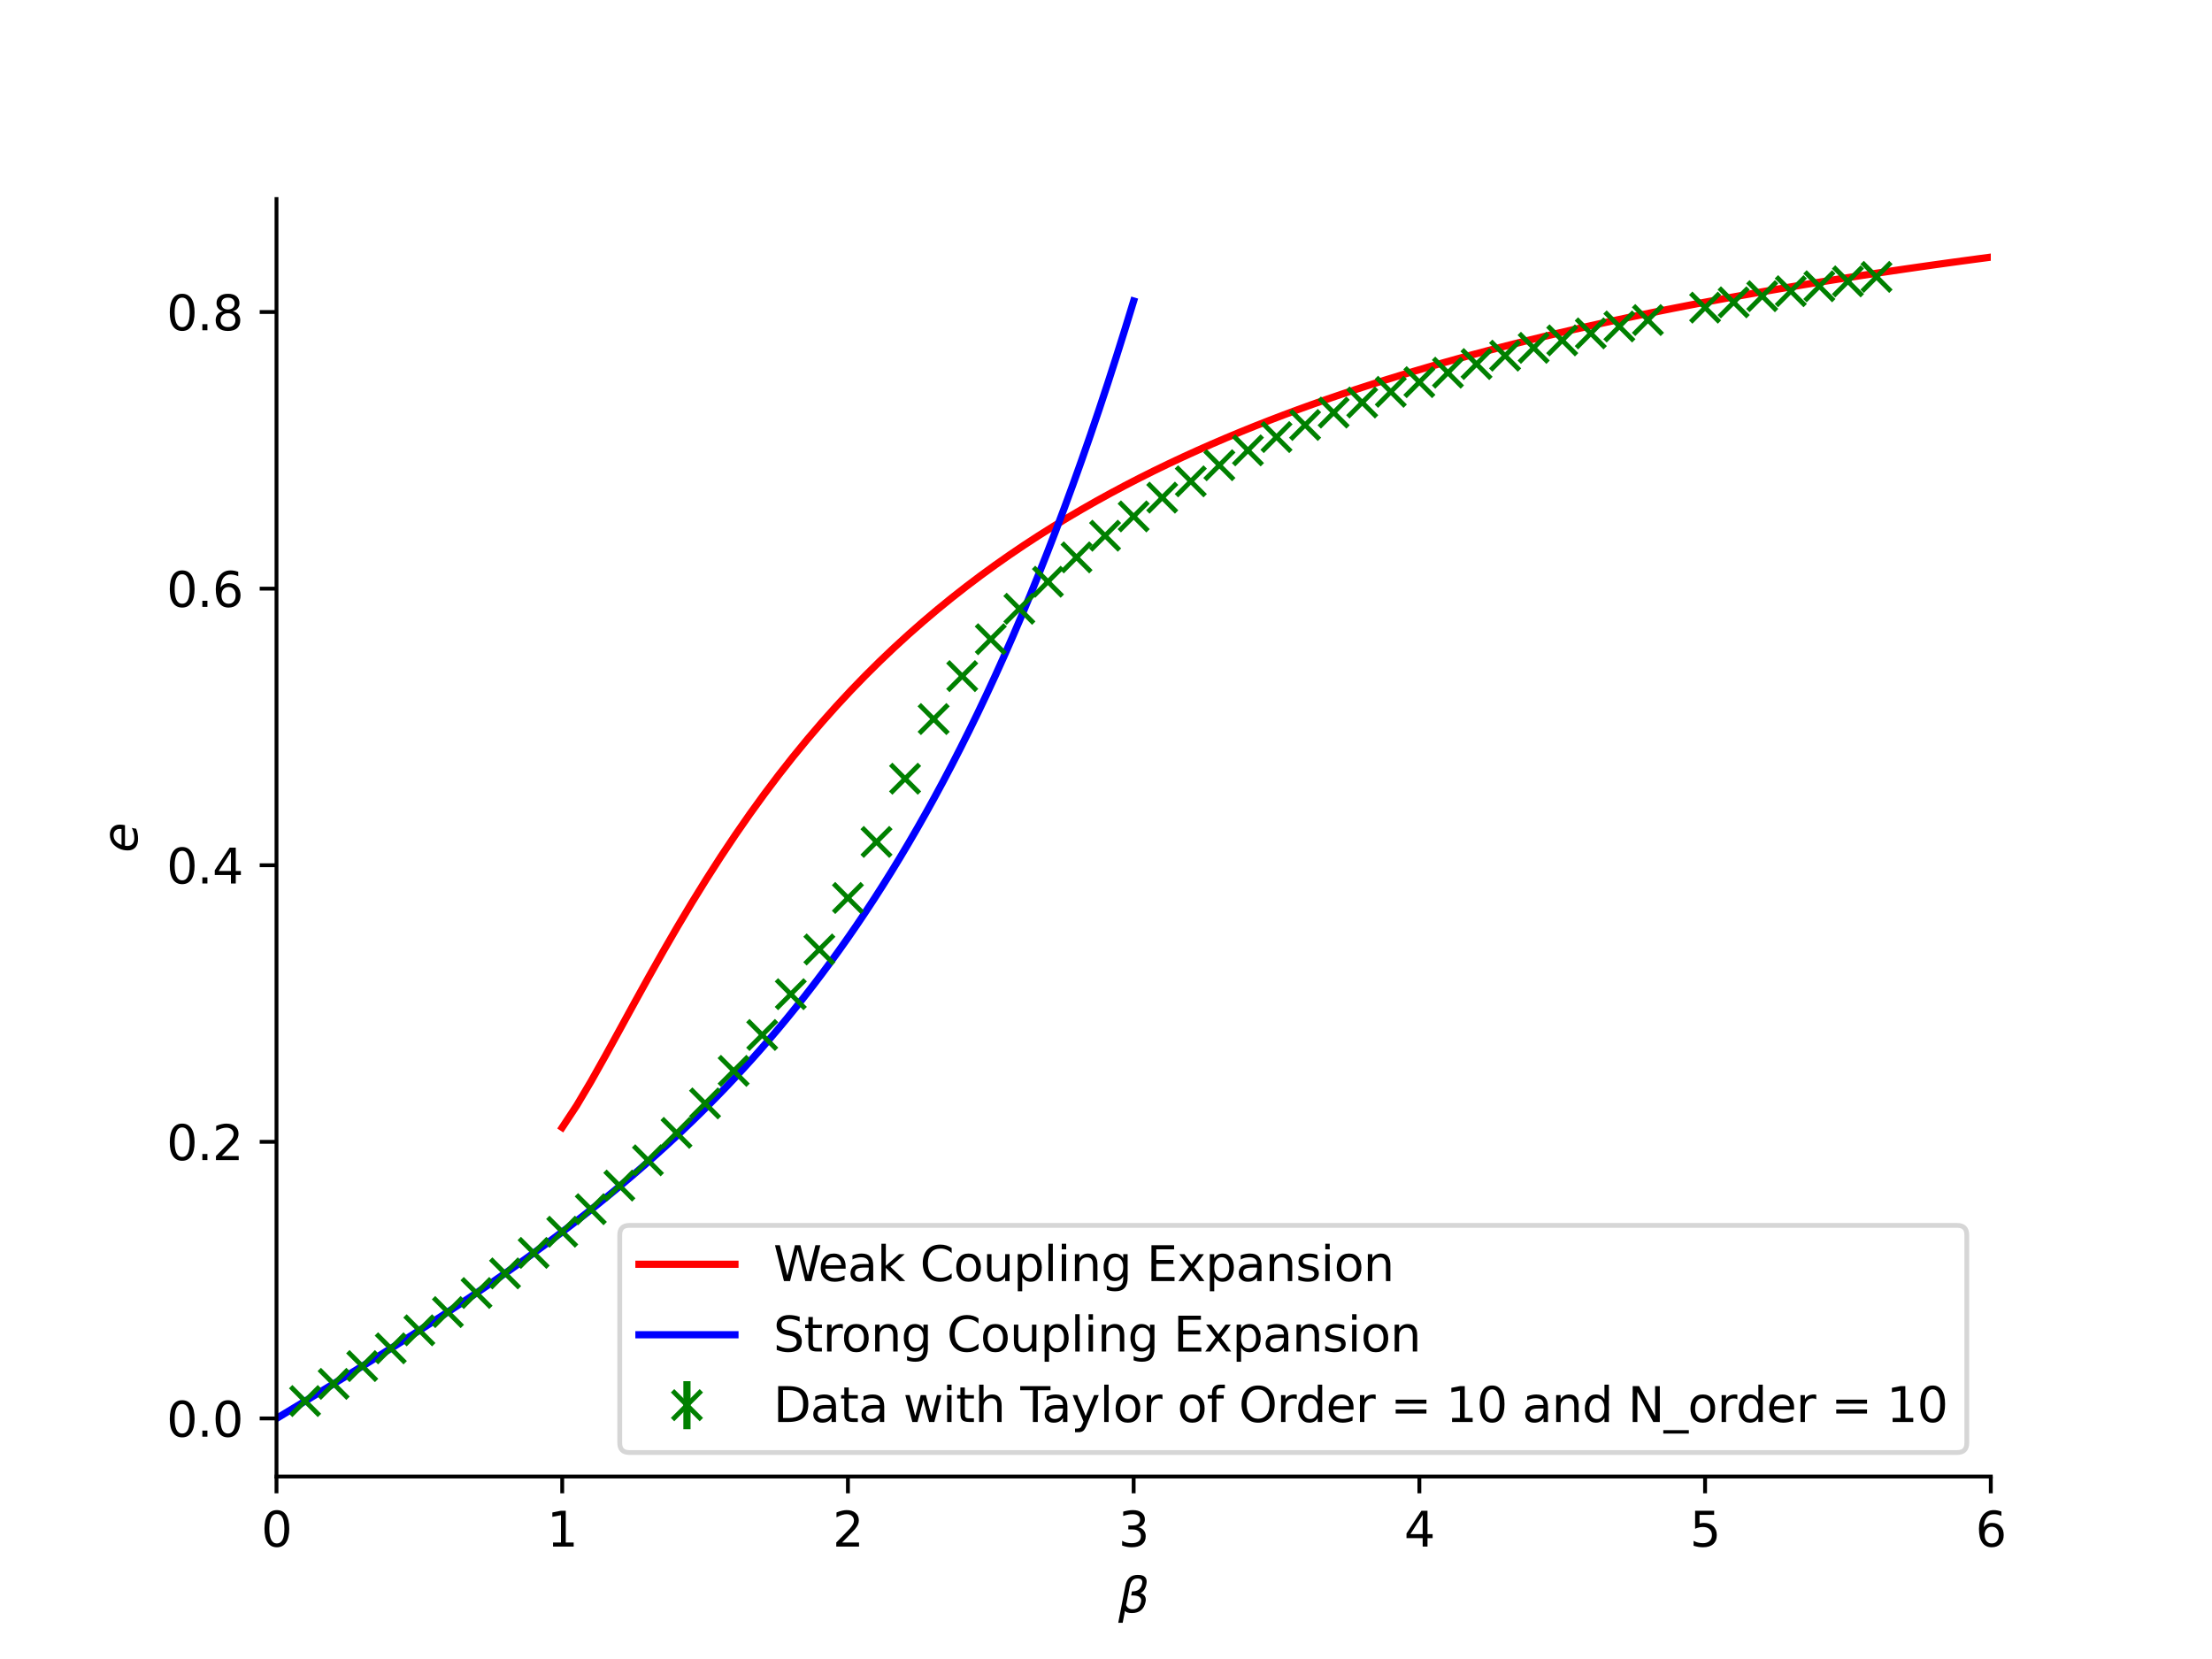 <?xml version="1.0" encoding="utf-8" standalone="no"?>
<!DOCTYPE svg PUBLIC "-//W3C//DTD SVG 1.1//EN"
  "http://www.w3.org/Graphics/SVG/1.1/DTD/svg11.dtd">
<svg xmlns:xlink="http://www.w3.org/1999/xlink" width="460.8pt" height="345.6pt" viewBox="0 0 460.8 345.6" xmlns="http://www.w3.org/2000/svg" version="1.1">
 <defs>
  <style type="text/css">*{stroke-linejoin: round; stroke-linecap: butt}</style>
 </defs>
 <g id="figure_1">
  <g id="patch_1">
   <path d="M 0 345.6 
L 460.8 345.6 
L 460.8 0 
L 0 0 
z
" style="fill: #ffffff"/>
  </g>
  <g id="axes_1">
   <g id="patch_2">
    <path d="M 57.6 307.584 
L 414.72 307.584 
L 414.72 41.472 
L 57.6 41.472 
z
" style="fill: #ffffff"/>
   </g>
   <g id="matplotlib.axis_1">
    <g id="xtick_1">
     <g id="line2d_1">
      <defs>
       <path id="me3f17ec1ad" d="M 0 0 
L 0 3.5 
" style="stroke: #000000; stroke-width: 0.8"/>
      </defs>
      <g>
       <use xlink:href="#me3f17ec1ad" x="57.6" y="307.584" style="stroke: #000000; stroke-width: 0.8"/>
      </g>
     </g>
     <g id="text_1">
      <!-- 0 -->
      <g transform="translate(54.419 322.182) scale(0.1 -0.1)">
       <defs>
        <path id="DejaVuSans-30" d="M 2034 4250 
Q 1547 4250 1301 3770 
Q 1056 3291 1056 2328 
Q 1056 1369 1301 889 
Q 1547 409 2034 409 
Q 2525 409 2770 889 
Q 3016 1369 3016 2328 
Q 3016 3291 2770 3770 
Q 2525 4250 2034 4250 
z
M 2034 4750 
Q 2819 4750 3233 4129 
Q 3647 3509 3647 2328 
Q 3647 1150 3233 529 
Q 2819 -91 2034 -91 
Q 1250 -91 836 529 
Q 422 1150 422 2328 
Q 422 3509 836 4129 
Q 1250 4750 2034 4750 
z
" transform="scale(0.016)"/>
       </defs>
       <use xlink:href="#DejaVuSans-30"/>
      </g>
     </g>
    </g>
    <g id="xtick_2">
     <g id="line2d_2">
      <g>
       <use xlink:href="#me3f17ec1ad" x="117.12" y="307.584" style="stroke: #000000; stroke-width: 0.8"/>
      </g>
     </g>
     <g id="text_2">
      <!-- 1 -->
      <g transform="translate(113.939 322.182) scale(0.1 -0.1)">
       <defs>
        <path id="DejaVuSans-31" d="M 794 531 
L 1825 531 
L 1825 4091 
L 703 3866 
L 703 4441 
L 1819 4666 
L 2450 4666 
L 2450 531 
L 3481 531 
L 3481 0 
L 794 0 
L 794 531 
z
" transform="scale(0.016)"/>
       </defs>
       <use xlink:href="#DejaVuSans-31"/>
      </g>
     </g>
    </g>
    <g id="xtick_3">
     <g id="line2d_3">
      <g>
       <use xlink:href="#me3f17ec1ad" x="176.64" y="307.584" style="stroke: #000000; stroke-width: 0.8"/>
      </g>
     </g>
     <g id="text_3">
      <!-- 2 -->
      <g transform="translate(173.459 322.182) scale(0.1 -0.1)">
       <defs>
        <path id="DejaVuSans-32" d="M 1228 531 
L 3431 531 
L 3431 0 
L 469 0 
L 469 531 
Q 828 903 1448 1529 
Q 2069 2156 2228 2338 
Q 2531 2678 2651 2914 
Q 2772 3150 2772 3378 
Q 2772 3750 2511 3984 
Q 2250 4219 1831 4219 
Q 1534 4219 1204 4116 
Q 875 4013 500 3803 
L 500 4441 
Q 881 4594 1212 4672 
Q 1544 4750 1819 4750 
Q 2544 4750 2975 4387 
Q 3406 4025 3406 3419 
Q 3406 3131 3298 2873 
Q 3191 2616 2906 2266 
Q 2828 2175 2409 1742 
Q 1991 1309 1228 531 
z
" transform="scale(0.016)"/>
       </defs>
       <use xlink:href="#DejaVuSans-32"/>
      </g>
     </g>
    </g>
    <g id="xtick_4">
     <g id="line2d_4">
      <g>
       <use xlink:href="#me3f17ec1ad" x="236.16" y="307.584" style="stroke: #000000; stroke-width: 0.8"/>
      </g>
     </g>
     <g id="text_4">
      <!-- 3 -->
      <g transform="translate(232.979 322.182) scale(0.1 -0.1)">
       <defs>
        <path id="DejaVuSans-33" d="M 2597 2516 
Q 3050 2419 3304 2112 
Q 3559 1806 3559 1356 
Q 3559 666 3084 287 
Q 2609 -91 1734 -91 
Q 1441 -91 1130 -33 
Q 819 25 488 141 
L 488 750 
Q 750 597 1062 519 
Q 1375 441 1716 441 
Q 2309 441 2620 675 
Q 2931 909 2931 1356 
Q 2931 1769 2642 2001 
Q 2353 2234 1838 2234 
L 1294 2234 
L 1294 2753 
L 1863 2753 
Q 2328 2753 2575 2939 
Q 2822 3125 2822 3475 
Q 2822 3834 2567 4026 
Q 2313 4219 1838 4219 
Q 1578 4219 1281 4162 
Q 984 4106 628 3988 
L 628 4550 
Q 988 4650 1302 4700 
Q 1616 4750 1894 4750 
Q 2613 4750 3031 4423 
Q 3450 4097 3450 3541 
Q 3450 3153 3228 2886 
Q 3006 2619 2597 2516 
z
" transform="scale(0.016)"/>
       </defs>
       <use xlink:href="#DejaVuSans-33"/>
      </g>
     </g>
    </g>
    <g id="xtick_5">
     <g id="line2d_5">
      <g>
       <use xlink:href="#me3f17ec1ad" x="295.68" y="307.584" style="stroke: #000000; stroke-width: 0.8"/>
      </g>
     </g>
     <g id="text_5">
      <!-- 4 -->
      <g transform="translate(292.499 322.182) scale(0.1 -0.1)">
       <defs>
        <path id="DejaVuSans-34" d="M 2419 4116 
L 825 1625 
L 2419 1625 
L 2419 4116 
z
M 2253 4666 
L 3047 4666 
L 3047 1625 
L 3713 1625 
L 3713 1100 
L 3047 1100 
L 3047 0 
L 2419 0 
L 2419 1100 
L 313 1100 
L 313 1709 
L 2253 4666 
z
" transform="scale(0.016)"/>
       </defs>
       <use xlink:href="#DejaVuSans-34"/>
      </g>
     </g>
    </g>
    <g id="xtick_6">
     <g id="line2d_6">
      <g>
       <use xlink:href="#me3f17ec1ad" x="355.2" y="307.584" style="stroke: #000000; stroke-width: 0.8"/>
      </g>
     </g>
     <g id="text_6">
      <!-- 5 -->
      <g transform="translate(352.019 322.182) scale(0.1 -0.1)">
       <defs>
        <path id="DejaVuSans-35" d="M 691 4666 
L 3169 4666 
L 3169 4134 
L 1269 4134 
L 1269 2991 
Q 1406 3038 1543 3061 
Q 1681 3084 1819 3084 
Q 2600 3084 3056 2656 
Q 3513 2228 3513 1497 
Q 3513 744 3044 326 
Q 2575 -91 1722 -91 
Q 1428 -91 1123 -41 
Q 819 9 494 109 
L 494 744 
Q 775 591 1075 516 
Q 1375 441 1709 441 
Q 2250 441 2565 725 
Q 2881 1009 2881 1497 
Q 2881 1984 2565 2268 
Q 2250 2553 1709 2553 
Q 1456 2553 1204 2497 
Q 953 2441 691 2322 
L 691 4666 
z
" transform="scale(0.016)"/>
       </defs>
       <use xlink:href="#DejaVuSans-35"/>
      </g>
     </g>
    </g>
    <g id="xtick_7">
     <g id="line2d_7">
      <g>
       <use xlink:href="#me3f17ec1ad" x="414.72" y="307.584" style="stroke: #000000; stroke-width: 0.8"/>
      </g>
     </g>
     <g id="text_7">
      <!-- 6 -->
      <g transform="translate(411.539 322.182) scale(0.1 -0.1)">
       <defs>
        <path id="DejaVuSans-36" d="M 2113 2584 
Q 1688 2584 1439 2293 
Q 1191 2003 1191 1497 
Q 1191 994 1439 701 
Q 1688 409 2113 409 
Q 2538 409 2786 701 
Q 3034 994 3034 1497 
Q 3034 2003 2786 2293 
Q 2538 2584 2113 2584 
z
M 3366 4563 
L 3366 3988 
Q 3128 4100 2886 4159 
Q 2644 4219 2406 4219 
Q 1781 4219 1451 3797 
Q 1122 3375 1075 2522 
Q 1259 2794 1537 2939 
Q 1816 3084 2150 3084 
Q 2853 3084 3261 2657 
Q 3669 2231 3669 1497 
Q 3669 778 3244 343 
Q 2819 -91 2113 -91 
Q 1303 -91 875 529 
Q 447 1150 447 2328 
Q 447 3434 972 4092 
Q 1497 4750 2381 4750 
Q 2619 4750 2861 4703 
Q 3103 4656 3366 4563 
z
" transform="scale(0.016)"/>
       </defs>
       <use xlink:href="#DejaVuSans-36"/>
      </g>
     </g>
    </g>
    <g id="text_8">
     <!-- $\beta$ -->
     <g transform="translate(232.96 335.962) scale(0.1 -0.1)">
      <defs>
       <path id="DejaVuSans-Oblique-3b2" d="M 872 216 
L 572 -1331 
L -6 -1331 
L 928 3478 
Q 1206 4903 2538 4903 
Q 3888 4903 3659 3700 
Q 3503 2844 2894 2531 
Q 3713 2250 3553 1416 
Q 3272 -69 1759 -66 
Q 1097 -63 872 216 
z
M 1019 966 
Q 1259 422 1875 425 
Q 2775 425 2966 1406 
Q 3138 2288 1675 2219 
L 1778 2750 
Q 2909 2731 3106 3750 
Q 3241 4438 2509 4434 
Q 1691 4434 1503 3459 
L 1019 966 
z
" transform="scale(0.016)"/>
      </defs>
      <use xlink:href="#DejaVuSans-Oblique-3b2" transform="translate(0 0.391)"/>
     </g>
    </g>
   </g>
   <g id="matplotlib.axis_2">
    <g id="ytick_1">
     <g id="line2d_8">
      <defs>
       <path id="m62c95069f4" d="M 0 0 
L -3.5 0 
" style="stroke: #000000; stroke-width: 0.8"/>
      </defs>
      <g>
       <use xlink:href="#m62c95069f4" x="57.6" y="295.488" style="stroke: #000000; stroke-width: 0.8"/>
      </g>
     </g>
     <g id="text_9">
      <!-- 0.0 -->
      <g transform="translate(34.697 299.287) scale(0.1 -0.1)">
       <defs>
        <path id="DejaVuSans-2e" d="M 684 794 
L 1344 794 
L 1344 0 
L 684 0 
L 684 794 
z
" transform="scale(0.016)"/>
       </defs>
       <use xlink:href="#DejaVuSans-30"/>
       <use xlink:href="#DejaVuSans-2e" x="63.623"/>
       <use xlink:href="#DejaVuSans-30" x="95.41"/>
      </g>
     </g>
    </g>
    <g id="ytick_2">
     <g id="line2d_9">
      <g>
       <use xlink:href="#m62c95069f4" x="57.6" y="237.867" style="stroke: #000000; stroke-width: 0.8"/>
      </g>
     </g>
     <g id="text_10">
      <!-- 0.2 -->
      <g transform="translate(34.697 241.666) scale(0.1 -0.1)">
       <use xlink:href="#DejaVuSans-30"/>
       <use xlink:href="#DejaVuSans-2e" x="63.623"/>
       <use xlink:href="#DejaVuSans-32" x="95.41"/>
      </g>
     </g>
    </g>
    <g id="ytick_3">
     <g id="line2d_10">
      <g>
       <use xlink:href="#m62c95069f4" x="57.6" y="180.245" style="stroke: #000000; stroke-width: 0.8"/>
      </g>
     </g>
     <g id="text_11">
      <!-- 0.4 -->
      <g transform="translate(34.697 184.044) scale(0.1 -0.1)">
       <use xlink:href="#DejaVuSans-30"/>
       <use xlink:href="#DejaVuSans-2e" x="63.623"/>
       <use xlink:href="#DejaVuSans-34" x="95.41"/>
      </g>
     </g>
    </g>
    <g id="ytick_4">
     <g id="line2d_11">
      <g>
       <use xlink:href="#m62c95069f4" x="57.6" y="122.624" style="stroke: #000000; stroke-width: 0.8"/>
      </g>
     </g>
     <g id="text_12">
      <!-- 0.6 -->
      <g transform="translate(34.697 126.423) scale(0.1 -0.1)">
       <use xlink:href="#DejaVuSans-30"/>
       <use xlink:href="#DejaVuSans-2e" x="63.623"/>
       <use xlink:href="#DejaVuSans-36" x="95.41"/>
      </g>
     </g>
    </g>
    <g id="ytick_5">
     <g id="line2d_12">
      <g>
       <use xlink:href="#m62c95069f4" x="57.6" y="65.002" style="stroke: #000000; stroke-width: 0.8"/>
      </g>
     </g>
     <g id="text_13">
      <!-- 0.8 -->
      <g transform="translate(34.697 68.801) scale(0.1 -0.1)">
       <defs>
        <path id="DejaVuSans-38" d="M 2034 2216 
Q 1584 2216 1326 1975 
Q 1069 1734 1069 1313 
Q 1069 891 1326 650 
Q 1584 409 2034 409 
Q 2484 409 2743 651 
Q 3003 894 3003 1313 
Q 3003 1734 2745 1975 
Q 2488 2216 2034 2216 
z
M 1403 2484 
Q 997 2584 770 2862 
Q 544 3141 544 3541 
Q 544 4100 942 4425 
Q 1341 4750 2034 4750 
Q 2731 4750 3128 4425 
Q 3525 4100 3525 3541 
Q 3525 3141 3298 2862 
Q 3072 2584 2669 2484 
Q 3125 2378 3379 2068 
Q 3634 1759 3634 1313 
Q 3634 634 3220 271 
Q 2806 -91 2034 -91 
Q 1263 -91 848 271 
Q 434 634 434 1313 
Q 434 1759 690 2068 
Q 947 2378 1403 2484 
z
M 1172 3481 
Q 1172 3119 1398 2916 
Q 1625 2713 2034 2713 
Q 2441 2713 2670 2916 
Q 2900 3119 2900 3481 
Q 2900 3844 2670 4047 
Q 2441 4250 2034 4250 
Q 1625 4250 1398 4047 
Q 1172 3844 1172 3481 
z
" transform="scale(0.016)"/>
       </defs>
       <use xlink:href="#DejaVuSans-30"/>
       <use xlink:href="#DejaVuSans-2e" x="63.623"/>
       <use xlink:href="#DejaVuSans-38" x="95.41"/>
      </g>
     </g>
    </g>
    <g id="text_14">
     <!-- $e$ -->
     <g transform="translate(28.617 177.628) rotate(-90) scale(0.1 -0.1)">
      <defs>
       <path id="DejaVuSans-Oblique-65" d="M 3078 2063 
Q 3088 2113 3092 2166 
Q 3097 2219 3097 2272 
Q 3097 2653 2873 2875 
Q 2650 3097 2266 3097 
Q 1838 3097 1509 2826 
Q 1181 2556 1013 2059 
L 3078 2063 
z
M 3578 1613 
L 903 1613 
Q 884 1494 878 1425 
Q 872 1356 872 1306 
Q 872 872 1139 634 
Q 1406 397 1894 397 
Q 2269 397 2603 481 
Q 2938 566 3225 728 
L 3116 159 
Q 2806 34 2476 -28 
Q 2147 -91 1806 -91 
Q 1078 -91 686 257 
Q 294 606 294 1247 
Q 294 1794 489 2264 
Q 684 2734 1063 3103 
Q 1306 3334 1642 3459 
Q 1978 3584 2356 3584 
Q 2950 3584 3301 3228 
Q 3653 2872 3653 2272 
Q 3653 2128 3634 1964 
Q 3616 1800 3578 1613 
z
" transform="scale(0.016)"/>
      </defs>
      <use xlink:href="#DejaVuSans-Oblique-65"/>
     </g>
    </g>
   </g>
   <g id="LineCollection_1">
    <path d="M 63.552 291.891 
L 63.552 291.842 
" clip-path="url(#p2390a9de2d)" style="fill: none; stroke: #008000; stroke-width: 1.5"/>
    <path d="M 69.504 288.311 
L 69.504 288.261 
" clip-path="url(#p2390a9de2d)" style="fill: none; stroke: #008000; stroke-width: 1.5"/>
    <path d="M 75.456 284.605 
L 75.456 284.554 
" clip-path="url(#p2390a9de2d)" style="fill: none; stroke: #008000; stroke-width: 1.5"/>
    <path d="M 81.408 280.91 
L 81.408 280.856 
" clip-path="url(#p2390a9de2d)" style="fill: none; stroke: #008000; stroke-width: 1.5"/>
    <path d="M 87.36 277.157 
L 87.36 277.104 
" clip-path="url(#p2390a9de2d)" style="fill: none; stroke: #008000; stroke-width: 1.5"/>
    <path d="M 93.312 273.356 
L 93.312 273.302 
" clip-path="url(#p2390a9de2d)" style="fill: none; stroke: #008000; stroke-width: 1.5"/>
    <path d="M 99.264 269.387 
L 99.264 269.33 
" clip-path="url(#p2390a9de2d)" style="fill: none; stroke: #008000; stroke-width: 1.5"/>
    <path d="M 105.216 265.303 
L 105.216 265.245 
" clip-path="url(#p2390a9de2d)" style="fill: none; stroke: #008000; stroke-width: 1.5"/>
    <path d="M 111.168 261.031 
L 111.168 260.969 
" clip-path="url(#p2390a9de2d)" style="fill: none; stroke: #008000; stroke-width: 1.5"/>
    <path d="M 117.12 256.623 
L 117.12 256.557 
" clip-path="url(#p2390a9de2d)" style="fill: none; stroke: #008000; stroke-width: 1.5"/>
    <path d="M 123.072 251.93 
L 123.072 251.86 
" clip-path="url(#p2390a9de2d)" style="fill: none; stroke: #008000; stroke-width: 1.5"/>
    <path d="M 129.024 247.019 
L 129.024 246.942 
" clip-path="url(#p2390a9de2d)" style="fill: none; stroke: #008000; stroke-width: 1.5"/>
    <path d="M 134.976 241.747 
L 134.976 241.667 
" clip-path="url(#p2390a9de2d)" style="fill: none; stroke: #008000; stroke-width: 1.5"/>
    <path d="M 140.928 236.041 
L 140.928 235.956 
" clip-path="url(#p2390a9de2d)" style="fill: none; stroke: #008000; stroke-width: 1.5"/>
    <path d="M 146.88 229.911 
L 146.88 229.814 
" clip-path="url(#p2390a9de2d)" style="fill: none; stroke: #008000; stroke-width: 1.5"/>
    <path d="M 152.832 223.138 
L 152.832 223.026 
" clip-path="url(#p2390a9de2d)" style="fill: none; stroke: #008000; stroke-width: 1.5"/>
    <path d="M 158.784 215.658 
L 158.784 215.543 
" clip-path="url(#p2390a9de2d)" style="fill: none; stroke: #008000; stroke-width: 1.5"/>
    <path d="M 164.736 207.183 
L 164.736 207.03 
" clip-path="url(#p2390a9de2d)" style="fill: none; stroke: #008000; stroke-width: 1.5"/>
    <path d="M 170.688 197.869 
L 170.688 197.708 
" clip-path="url(#p2390a9de2d)" style="fill: none; stroke: #008000; stroke-width: 1.5"/>
    <path d="M 176.64 187.157 
L 176.64 186.972 
" clip-path="url(#p2390a9de2d)" style="fill: none; stroke: #008000; stroke-width: 1.5"/>
    <path d="M 182.592 175.502 
L 182.592 175.275 
" clip-path="url(#p2390a9de2d)" style="fill: none; stroke: #008000; stroke-width: 1.5"/>
    <path d="M 188.544 162.365 
L 188.544 162.076 
" clip-path="url(#p2390a9de2d)" style="fill: none; stroke: #008000; stroke-width: 1.5"/>
    <path d="M 194.496 149.906 
L 194.496 149.674 
" clip-path="url(#p2390a9de2d)" style="fill: none; stroke: #008000; stroke-width: 1.5"/>
    <path d="M 200.448 140.934 
L 200.448 140.766 
" clip-path="url(#p2390a9de2d)" style="fill: none; stroke: #008000; stroke-width: 1.5"/>
    <path d="M 206.4 133.246 
L 206.4 133.082 
" clip-path="url(#p2390a9de2d)" style="fill: none; stroke: #008000; stroke-width: 1.5"/>
    <path d="M 212.352 126.894 
L 212.352 126.745 
" clip-path="url(#p2390a9de2d)" style="fill: none; stroke: #008000; stroke-width: 1.5"/>
    <path d="M 218.304 121.258 
L 218.304 121.113 
" clip-path="url(#p2390a9de2d)" style="fill: none; stroke: #008000; stroke-width: 1.5"/>
    <path d="M 224.256 116.188 
L 224.256 116.036 
" clip-path="url(#p2390a9de2d)" style="fill: none; stroke: #008000; stroke-width: 1.5"/>
    <path d="M 230.208 111.659 
L 230.208 111.536 
" clip-path="url(#p2390a9de2d)" style="fill: none; stroke: #008000; stroke-width: 1.5"/>
    <path d="M 236.16 107.637 
L 236.16 107.518 
" clip-path="url(#p2390a9de2d)" style="fill: none; stroke: #008000; stroke-width: 1.5"/>
    <path d="M 242.112 103.729 
L 242.112 103.605 
" clip-path="url(#p2390a9de2d)" style="fill: none; stroke: #008000; stroke-width: 1.5"/>
    <path d="M 248.064 100.331 
L 248.064 100.211 
" clip-path="url(#p2390a9de2d)" style="fill: none; stroke: #008000; stroke-width: 1.5"/>
    <path d="M 254.016 96.975 
L 254.016 96.856 
" clip-path="url(#p2390a9de2d)" style="fill: none; stroke: #008000; stroke-width: 1.5"/>
    <path d="M 259.968 93.866 
L 259.968 93.766 
" clip-path="url(#p2390a9de2d)" style="fill: none; stroke: #008000; stroke-width: 1.5"/>
    <path d="M 265.92 91.101 
L 265.92 90.997 
" clip-path="url(#p2390a9de2d)" style="fill: none; stroke: #008000; stroke-width: 1.5"/>
    <path d="M 271.872 88.587 
L 271.872 88.476 
" clip-path="url(#p2390a9de2d)" style="fill: none; stroke: #008000; stroke-width: 1.5"/>
    <path d="M 277.824 85.995 
L 277.824 85.899 
" clip-path="url(#p2390a9de2d)" style="fill: none; stroke: #008000; stroke-width: 1.5"/>
    <path d="M 283.776 83.897 
L 283.776 83.802 
" clip-path="url(#p2390a9de2d)" style="fill: none; stroke: #008000; stroke-width: 1.5"/>
    <path d="M 289.728 81.674 
L 289.728 81.566 
" clip-path="url(#p2390a9de2d)" style="fill: none; stroke: #008000; stroke-width: 1.5"/>
    <path d="M 295.68 79.652 
L 295.68 79.555 
" clip-path="url(#p2390a9de2d)" style="fill: none; stroke: #008000; stroke-width: 1.5"/>
    <path d="M 390.912 57.718 
L 390.912 57.643 
" clip-path="url(#p2390a9de2d)" style="fill: none; stroke: #008000; stroke-width: 1.5"/>
    <path d="M 384.96 58.65 
L 384.96 58.575 
" clip-path="url(#p2390a9de2d)" style="fill: none; stroke: #008000; stroke-width: 1.5"/>
    <path d="M 379.008 59.673 
L 379.008 59.597 
" clip-path="url(#p2390a9de2d)" style="fill: none; stroke: #008000; stroke-width: 1.5"/>
    <path d="M 373.056 60.698 
L 373.056 60.628 
" clip-path="url(#p2390a9de2d)" style="fill: none; stroke: #008000; stroke-width: 1.5"/>
    <path d="M 301.632 77.683 
L 301.632 77.593 
" clip-path="url(#p2390a9de2d)" style="fill: none; stroke: #008000; stroke-width: 1.5"/>
    <path d="M 307.584 75.891 
L 307.584 75.787 
" clip-path="url(#p2390a9de2d)" style="fill: none; stroke: #008000; stroke-width: 1.5"/>
    <path d="M 313.536 74.136 
L 313.536 74.049 
" clip-path="url(#p2390a9de2d)" style="fill: none; stroke: #008000; stroke-width: 1.5"/>
    <path d="M 319.488 72.503 
L 319.488 72.425 
" clip-path="url(#p2390a9de2d)" style="fill: none; stroke: #008000; stroke-width: 1.5"/>
    <path d="M 325.44 70.952 
L 325.44 70.863 
" clip-path="url(#p2390a9de2d)" style="fill: none; stroke: #008000; stroke-width: 1.5"/>
    <path d="M 331.392 69.493 
L 331.392 69.399 
" clip-path="url(#p2390a9de2d)" style="fill: none; stroke: #008000; stroke-width: 1.5"/>
    <path d="M 337.344 68.048 
L 337.344 67.967 
" clip-path="url(#p2390a9de2d)" style="fill: none; stroke: #008000; stroke-width: 1.5"/>
    <path d="M 367.104 61.742 
L 367.104 61.657 
" clip-path="url(#p2390a9de2d)" style="fill: none; stroke: #008000; stroke-width: 1.5"/>
    <path d="M 343.296 66.713 
L 343.296 66.633 
" clip-path="url(#p2390a9de2d)" style="fill: none; stroke: #008000; stroke-width: 1.5"/>
    <path d="M 361.152 63.022 
L 361.152 62.939 
" clip-path="url(#p2390a9de2d)" style="fill: none; stroke: #008000; stroke-width: 1.5"/>
    <path d="M 355.2 64.127 
L 355.2 64.048 
" clip-path="url(#p2390a9de2d)" style="fill: none; stroke: #008000; stroke-width: 1.5"/>
   </g>
   <g id="line2d_13">
    <path d="M 117.12 234.874 
L 120.126 230.317 
L 123.132 225.25 
L 126.138 219.9 
L 129.144 214.426 
L 132.15 208.935 
L 135.156 203.502 
L 138.162 198.174 
L 141.168 192.986 
L 144.175 187.957 
L 147.181 183.099 
L 150.187 178.418 
L 153.193 173.916 
L 156.199 169.59 
L 159.205 165.438 
L 162.211 161.455 
L 165.217 157.635 
L 168.223 153.972 
L 171.229 150.458 
L 174.235 147.088 
L 177.241 143.855 
L 180.247 140.751 
L 183.253 137.772 
L 186.259 134.911 
L 189.265 132.161 
L 192.272 129.518 
L 195.278 126.975 
L 198.284 124.529 
L 201.29 122.174 
L 204.296 119.905 
L 207.302 117.719 
L 210.308 115.611 
L 213.314 113.577 
L 216.32 111.615 
L 219.326 109.719 
L 222.332 107.889 
L 225.338 106.119 
L 228.344 104.408 
L 231.35 102.752 
L 234.356 101.15 
L 237.362 99.598 
L 240.368 98.095 
L 243.375 96.638 
L 246.381 95.226 
L 249.387 93.856 
L 252.393 92.527 
L 255.399 91.236 
L 258.405 89.983 
L 261.411 88.766 
L 264.417 87.583 
L 267.423 86.433 
L 270.429 85.314 
L 273.435 84.226 
L 276.441 83.167 
L 279.447 82.136 
L 282.453 81.132 
L 285.459 80.154 
L 288.465 79.201 
L 291.472 78.272 
L 294.478 77.366 
L 297.484 76.482 
L 300.49 75.62 
L 303.496 74.779 
L 306.502 73.958 
L 309.508 73.156 
L 312.514 72.373 
L 315.52 71.608 
L 318.526 70.861 
L 321.532 70.13 
L 324.538 69.416 
L 327.544 68.718 
L 330.55 68.034 
L 333.556 67.366 
L 336.562 66.712 
L 339.568 66.072 
L 342.575 65.445 
L 345.581 64.831 
L 348.587 64.23 
L 351.593 63.642 
L 354.599 63.065 
L 357.605 62.499 
L 360.611 61.945 
L 363.617 61.402 
L 366.623 60.869 
L 369.629 60.347 
L 372.635 59.834 
L 375.641 59.332 
L 378.647 58.838 
L 381.653 58.354 
L 384.659 57.879 
L 387.665 57.412 
L 390.672 56.954 
L 393.678 56.504 
L 396.684 56.063 
L 399.69 55.628 
L 402.696 55.202 
L 405.702 54.783 
L 408.708 54.371 
L 411.714 53.966 
L 414.72 53.568 
" clip-path="url(#p2390a9de2d)" style="fill: none; stroke: #ff0000; stroke-width: 1.5; stroke-linecap: square"/>
   </g>
   <g id="line2d_14">
    <path d="M 57.6 295.488 
L 59.404 294.397 
L 61.207 293.305 
L 63.011 292.212 
L 64.815 291.118 
L 66.618 290.022 
L 68.422 288.924 
L 70.225 287.824 
L 72.029 286.72 
L 73.833 285.613 
L 75.636 284.501 
L 77.44 283.385 
L 79.244 282.265 
L 81.047 281.138 
L 82.851 280.006 
L 84.655 278.867 
L 86.458 277.722 
L 88.262 276.569 
L 90.065 275.407 
L 91.869 274.238 
L 93.673 273.059 
L 95.476 271.871 
L 97.28 270.672 
L 99.084 269.462 
L 100.887 268.241 
L 102.691 267.008 
L 104.495 265.762 
L 106.298 264.503 
L 108.102 263.23 
L 109.905 261.942 
L 111.709 260.638 
L 113.513 259.318 
L 115.316 257.982 
L 117.12 256.627 
L 118.924 255.254 
L 120.727 253.862 
L 122.531 252.449 
L 124.335 251.015 
L 126.138 249.56 
L 127.942 248.081 
L 129.745 246.579 
L 131.549 245.052 
L 133.353 243.499 
L 135.156 241.919 
L 136.96 240.312 
L 138.764 238.675 
L 140.567 237.009 
L 142.371 235.311 
L 144.175 233.581 
L 145.978 231.818 
L 147.782 230.019 
L 149.585 228.185 
L 151.389 226.313 
L 153.193 224.402 
L 154.996 222.451 
L 156.8 220.459 
L 158.604 218.424 
L 160.407 216.344 
L 162.211 214.219 
L 164.015 212.045 
L 165.818 209.823 
L 167.622 207.55 
L 169.425 205.225 
L 171.229 202.845 
L 173.033 200.409 
L 174.836 197.916 
L 176.64 195.363 
L 178.444 192.749 
L 180.247 190.071 
L 182.051 187.328 
L 183.855 184.517 
L 185.658 181.637 
L 187.462 178.685 
L 189.265 175.659 
L 191.069 172.557 
L 192.873 169.377 
L 194.676 166.116 
L 196.48 162.773 
L 198.284 159.343 
L 200.087 155.826 
L 201.891 152.218 
L 203.695 148.518 
L 205.498 144.721 
L 207.302 140.826 
L 209.105 136.83 
L 210.909 132.73 
L 212.713 128.524 
L 214.516 124.207 
L 216.32 119.778 
L 218.124 115.233 
L 219.927 110.57 
L 221.731 105.784 
L 223.535 100.873 
L 225.338 95.833 
L 227.142 90.662 
L 228.945 85.355 
L 230.749 79.91 
L 232.553 74.322 
L 234.356 68.589 
L 236.16 62.706 
" clip-path="url(#p2390a9de2d)" style="fill: none; stroke: #0000ff; stroke-width: 1.5; stroke-linecap: square"/>
   </g>
   <g id="line2d_15">
    <defs>
     <path id="m2249bf7857" d="M -3 3 
L 3 -3 
M -3 -3 
L 3 3 
" style="stroke: #008000"/>
    </defs>
    <g clip-path="url(#p2390a9de2d)">
     <use xlink:href="#m2249bf7857" x="63.552" y="291.867" style="fill: #008000; stroke: #008000"/>
     <use xlink:href="#m2249bf7857" x="69.504" y="288.286" style="fill: #008000; stroke: #008000"/>
     <use xlink:href="#m2249bf7857" x="75.456" y="284.579" style="fill: #008000; stroke: #008000"/>
     <use xlink:href="#m2249bf7857" x="81.408" y="280.883" style="fill: #008000; stroke: #008000"/>
     <use xlink:href="#m2249bf7857" x="87.36" y="277.13" style="fill: #008000; stroke: #008000"/>
     <use xlink:href="#m2249bf7857" x="93.312" y="273.329" style="fill: #008000; stroke: #008000"/>
     <use xlink:href="#m2249bf7857" x="99.264" y="269.358" style="fill: #008000; stroke: #008000"/>
     <use xlink:href="#m2249bf7857" x="105.216" y="265.274" style="fill: #008000; stroke: #008000"/>
     <use xlink:href="#m2249bf7857" x="111.168" y="261" style="fill: #008000; stroke: #008000"/>
     <use xlink:href="#m2249bf7857" x="117.12" y="256.59" style="fill: #008000; stroke: #008000"/>
     <use xlink:href="#m2249bf7857" x="123.072" y="251.895" style="fill: #008000; stroke: #008000"/>
     <use xlink:href="#m2249bf7857" x="129.024" y="246.98" style="fill: #008000; stroke: #008000"/>
     <use xlink:href="#m2249bf7857" x="134.976" y="241.707" style="fill: #008000; stroke: #008000"/>
     <use xlink:href="#m2249bf7857" x="140.928" y="235.998" style="fill: #008000; stroke: #008000"/>
     <use xlink:href="#m2249bf7857" x="146.88" y="229.862" style="fill: #008000; stroke: #008000"/>
     <use xlink:href="#m2249bf7857" x="152.832" y="223.082" style="fill: #008000; stroke: #008000"/>
     <use xlink:href="#m2249bf7857" x="158.784" y="215.6" style="fill: #008000; stroke: #008000"/>
     <use xlink:href="#m2249bf7857" x="164.736" y="207.107" style="fill: #008000; stroke: #008000"/>
     <use xlink:href="#m2249bf7857" x="170.688" y="197.788" style="fill: #008000; stroke: #008000"/>
     <use xlink:href="#m2249bf7857" x="176.64" y="187.064" style="fill: #008000; stroke: #008000"/>
     <use xlink:href="#m2249bf7857" x="182.592" y="175.388" style="fill: #008000; stroke: #008000"/>
     <use xlink:href="#m2249bf7857" x="188.544" y="162.22" style="fill: #008000; stroke: #008000"/>
     <use xlink:href="#m2249bf7857" x="194.496" y="149.79" style="fill: #008000; stroke: #008000"/>
     <use xlink:href="#m2249bf7857" x="200.448" y="140.85" style="fill: #008000; stroke: #008000"/>
     <use xlink:href="#m2249bf7857" x="206.4" y="133.164" style="fill: #008000; stroke: #008000"/>
     <use xlink:href="#m2249bf7857" x="212.352" y="126.82" style="fill: #008000; stroke: #008000"/>
     <use xlink:href="#m2249bf7857" x="218.304" y="121.186" style="fill: #008000; stroke: #008000"/>
     <use xlink:href="#m2249bf7857" x="224.256" y="116.112" style="fill: #008000; stroke: #008000"/>
     <use xlink:href="#m2249bf7857" x="230.208" y="111.597" style="fill: #008000; stroke: #008000"/>
     <use xlink:href="#m2249bf7857" x="236.16" y="107.577" style="fill: #008000; stroke: #008000"/>
     <use xlink:href="#m2249bf7857" x="242.112" y="103.667" style="fill: #008000; stroke: #008000"/>
     <use xlink:href="#m2249bf7857" x="248.064" y="100.271" style="fill: #008000; stroke: #008000"/>
     <use xlink:href="#m2249bf7857" x="254.016" y="96.916" style="fill: #008000; stroke: #008000"/>
     <use xlink:href="#m2249bf7857" x="259.968" y="93.816" style="fill: #008000; stroke: #008000"/>
     <use xlink:href="#m2249bf7857" x="265.92" y="91.049" style="fill: #008000; stroke: #008000"/>
     <use xlink:href="#m2249bf7857" x="271.872" y="88.531" style="fill: #008000; stroke: #008000"/>
     <use xlink:href="#m2249bf7857" x="277.824" y="85.947" style="fill: #008000; stroke: #008000"/>
     <use xlink:href="#m2249bf7857" x="283.776" y="83.849" style="fill: #008000; stroke: #008000"/>
     <use xlink:href="#m2249bf7857" x="289.728" y="81.62" style="fill: #008000; stroke: #008000"/>
     <use xlink:href="#m2249bf7857" x="295.68" y="79.603" style="fill: #008000; stroke: #008000"/>
     <use xlink:href="#m2249bf7857" x="390.912" y="57.68" style="fill: #008000; stroke: #008000"/>
     <use xlink:href="#m2249bf7857" x="384.96" y="58.613" style="fill: #008000; stroke: #008000"/>
     <use xlink:href="#m2249bf7857" x="379.008" y="59.635" style="fill: #008000; stroke: #008000"/>
     <use xlink:href="#m2249bf7857" x="373.056" y="60.663" style="fill: #008000; stroke: #008000"/>
     <use xlink:href="#m2249bf7857" x="301.632" y="77.638" style="fill: #008000; stroke: #008000"/>
     <use xlink:href="#m2249bf7857" x="307.584" y="75.839" style="fill: #008000; stroke: #008000"/>
     <use xlink:href="#m2249bf7857" x="313.536" y="74.092" style="fill: #008000; stroke: #008000"/>
     <use xlink:href="#m2249bf7857" x="319.488" y="72.464" style="fill: #008000; stroke: #008000"/>
     <use xlink:href="#m2249bf7857" x="325.44" y="70.908" style="fill: #008000; stroke: #008000"/>
     <use xlink:href="#m2249bf7857" x="331.392" y="69.446" style="fill: #008000; stroke: #008000"/>
     <use xlink:href="#m2249bf7857" x="337.344" y="68.008" style="fill: #008000; stroke: #008000"/>
     <use xlink:href="#m2249bf7857" x="367.104" y="61.7" style="fill: #008000; stroke: #008000"/>
     <use xlink:href="#m2249bf7857" x="343.296" y="66.673" style="fill: #008000; stroke: #008000"/>
     <use xlink:href="#m2249bf7857" x="361.152" y="62.98" style="fill: #008000; stroke: #008000"/>
     <use xlink:href="#m2249bf7857" x="355.2" y="64.088" style="fill: #008000; stroke: #008000"/>
    </g>
   </g>
   <g id="patch_3">
    <path d="M 57.6 307.584 
L 57.6 41.472 
" style="fill: none; stroke: #000000; stroke-width: 0.8; stroke-linejoin: miter; stroke-linecap: square"/>
   </g>
   <g id="patch_4">
    <path d="M 57.6 307.584 
L 414.72 307.584 
" style="fill: none; stroke: #000000; stroke-width: 0.8; stroke-linejoin: miter; stroke-linecap: square"/>
   </g>
   <g id="legend_1">
    <g id="patch_5">
     <path d="M 131.104 302.584 
L 407.72 302.584 
Q 409.72 302.584 409.72 300.584 
L 409.72 257.272 
Q 409.72 255.272 407.72 255.272 
L 131.104 255.272 
Q 129.104 255.272 129.104 257.272 
L 129.104 300.584 
Q 129.104 302.584 131.104 302.584 
z
" style="fill: #ffffff; opacity: 0.8; stroke: #cccccc; stroke-linejoin: miter"/>
    </g>
    <g id="line2d_16">
     <path d="M 133.104 263.37 
L 143.104 263.37 
L 153.104 263.37 
" style="fill: none; stroke: #ff0000; stroke-width: 1.5; stroke-linecap: square"/>
    </g>
    <g id="text_15">
     <!-- Weak Coupling Expansion -->
     <g transform="translate(161.104 266.87) scale(0.1 -0.1)">
      <defs>
       <path id="DejaVuSans-57" d="M 213 4666 
L 850 4666 
L 1831 722 
L 2809 4666 
L 3519 4666 
L 4500 722 
L 5478 4666 
L 6119 4666 
L 4947 0 
L 4153 0 
L 3169 4050 
L 2175 0 
L 1381 0 
L 213 4666 
z
" transform="scale(0.016)"/>
       <path id="DejaVuSans-65" d="M 3597 1894 
L 3597 1613 
L 953 1613 
Q 991 1019 1311 708 
Q 1631 397 2203 397 
Q 2534 397 2845 478 
Q 3156 559 3463 722 
L 3463 178 
Q 3153 47 2828 -22 
Q 2503 -91 2169 -91 
Q 1331 -91 842 396 
Q 353 884 353 1716 
Q 353 2575 817 3079 
Q 1281 3584 2069 3584 
Q 2775 3584 3186 3129 
Q 3597 2675 3597 1894 
z
M 3022 2063 
Q 3016 2534 2758 2815 
Q 2500 3097 2075 3097 
Q 1594 3097 1305 2825 
Q 1016 2553 972 2059 
L 3022 2063 
z
" transform="scale(0.016)"/>
       <path id="DejaVuSans-61" d="M 2194 1759 
Q 1497 1759 1228 1600 
Q 959 1441 959 1056 
Q 959 750 1161 570 
Q 1363 391 1709 391 
Q 2188 391 2477 730 
Q 2766 1069 2766 1631 
L 2766 1759 
L 2194 1759 
z
M 3341 1997 
L 3341 0 
L 2766 0 
L 2766 531 
Q 2569 213 2275 61 
Q 1981 -91 1556 -91 
Q 1019 -91 701 211 
Q 384 513 384 1019 
Q 384 1609 779 1909 
Q 1175 2209 1959 2209 
L 2766 2209 
L 2766 2266 
Q 2766 2663 2505 2880 
Q 2244 3097 1772 3097 
Q 1472 3097 1187 3025 
Q 903 2953 641 2809 
L 641 3341 
Q 956 3463 1253 3523 
Q 1550 3584 1831 3584 
Q 2591 3584 2966 3190 
Q 3341 2797 3341 1997 
z
" transform="scale(0.016)"/>
       <path id="DejaVuSans-6b" d="M 581 4863 
L 1159 4863 
L 1159 1991 
L 2875 3500 
L 3609 3500 
L 1753 1863 
L 3688 0 
L 2938 0 
L 1159 1709 
L 1159 0 
L 581 0 
L 581 4863 
z
" transform="scale(0.016)"/>
       <path id="DejaVuSans-20" transform="scale(0.016)"/>
       <path id="DejaVuSans-43" d="M 4122 4306 
L 4122 3641 
Q 3803 3938 3442 4084 
Q 3081 4231 2675 4231 
Q 1875 4231 1450 3742 
Q 1025 3253 1025 2328 
Q 1025 1406 1450 917 
Q 1875 428 2675 428 
Q 3081 428 3442 575 
Q 3803 722 4122 1019 
L 4122 359 
Q 3791 134 3420 21 
Q 3050 -91 2638 -91 
Q 1578 -91 968 557 
Q 359 1206 359 2328 
Q 359 3453 968 4101 
Q 1578 4750 2638 4750 
Q 3056 4750 3426 4639 
Q 3797 4528 4122 4306 
z
" transform="scale(0.016)"/>
       <path id="DejaVuSans-6f" d="M 1959 3097 
Q 1497 3097 1228 2736 
Q 959 2375 959 1747 
Q 959 1119 1226 758 
Q 1494 397 1959 397 
Q 2419 397 2687 759 
Q 2956 1122 2956 1747 
Q 2956 2369 2687 2733 
Q 2419 3097 1959 3097 
z
M 1959 3584 
Q 2709 3584 3137 3096 
Q 3566 2609 3566 1747 
Q 3566 888 3137 398 
Q 2709 -91 1959 -91 
Q 1206 -91 779 398 
Q 353 888 353 1747 
Q 353 2609 779 3096 
Q 1206 3584 1959 3584 
z
" transform="scale(0.016)"/>
       <path id="DejaVuSans-75" d="M 544 1381 
L 544 3500 
L 1119 3500 
L 1119 1403 
Q 1119 906 1312 657 
Q 1506 409 1894 409 
Q 2359 409 2629 706 
Q 2900 1003 2900 1516 
L 2900 3500 
L 3475 3500 
L 3475 0 
L 2900 0 
L 2900 538 
Q 2691 219 2414 64 
Q 2138 -91 1772 -91 
Q 1169 -91 856 284 
Q 544 659 544 1381 
z
M 1991 3584 
L 1991 3584 
z
" transform="scale(0.016)"/>
       <path id="DejaVuSans-70" d="M 1159 525 
L 1159 -1331 
L 581 -1331 
L 581 3500 
L 1159 3500 
L 1159 2969 
Q 1341 3281 1617 3432 
Q 1894 3584 2278 3584 
Q 2916 3584 3314 3078 
Q 3713 2572 3713 1747 
Q 3713 922 3314 415 
Q 2916 -91 2278 -91 
Q 1894 -91 1617 61 
Q 1341 213 1159 525 
z
M 3116 1747 
Q 3116 2381 2855 2742 
Q 2594 3103 2138 3103 
Q 1681 3103 1420 2742 
Q 1159 2381 1159 1747 
Q 1159 1113 1420 752 
Q 1681 391 2138 391 
Q 2594 391 2855 752 
Q 3116 1113 3116 1747 
z
" transform="scale(0.016)"/>
       <path id="DejaVuSans-6c" d="M 603 4863 
L 1178 4863 
L 1178 0 
L 603 0 
L 603 4863 
z
" transform="scale(0.016)"/>
       <path id="DejaVuSans-69" d="M 603 3500 
L 1178 3500 
L 1178 0 
L 603 0 
L 603 3500 
z
M 603 4863 
L 1178 4863 
L 1178 4134 
L 603 4134 
L 603 4863 
z
" transform="scale(0.016)"/>
       <path id="DejaVuSans-6e" d="M 3513 2113 
L 3513 0 
L 2938 0 
L 2938 2094 
Q 2938 2591 2744 2837 
Q 2550 3084 2163 3084 
Q 1697 3084 1428 2787 
Q 1159 2491 1159 1978 
L 1159 0 
L 581 0 
L 581 3500 
L 1159 3500 
L 1159 2956 
Q 1366 3272 1645 3428 
Q 1925 3584 2291 3584 
Q 2894 3584 3203 3211 
Q 3513 2838 3513 2113 
z
" transform="scale(0.016)"/>
       <path id="DejaVuSans-67" d="M 2906 1791 
Q 2906 2416 2648 2759 
Q 2391 3103 1925 3103 
Q 1463 3103 1205 2759 
Q 947 2416 947 1791 
Q 947 1169 1205 825 
Q 1463 481 1925 481 
Q 2391 481 2648 825 
Q 2906 1169 2906 1791 
z
M 3481 434 
Q 3481 -459 3084 -895 
Q 2688 -1331 1869 -1331 
Q 1566 -1331 1297 -1286 
Q 1028 -1241 775 -1147 
L 775 -588 
Q 1028 -725 1275 -790 
Q 1522 -856 1778 -856 
Q 2344 -856 2625 -561 
Q 2906 -266 2906 331 
L 2906 616 
Q 2728 306 2450 153 
Q 2172 0 1784 0 
Q 1141 0 747 490 
Q 353 981 353 1791 
Q 353 2603 747 3093 
Q 1141 3584 1784 3584 
Q 2172 3584 2450 3431 
Q 2728 3278 2906 2969 
L 2906 3500 
L 3481 3500 
L 3481 434 
z
" transform="scale(0.016)"/>
       <path id="DejaVuSans-45" d="M 628 4666 
L 3578 4666 
L 3578 4134 
L 1259 4134 
L 1259 2753 
L 3481 2753 
L 3481 2222 
L 1259 2222 
L 1259 531 
L 3634 531 
L 3634 0 
L 628 0 
L 628 4666 
z
" transform="scale(0.016)"/>
       <path id="DejaVuSans-78" d="M 3513 3500 
L 2247 1797 
L 3578 0 
L 2900 0 
L 1881 1375 
L 863 0 
L 184 0 
L 1544 1831 
L 300 3500 
L 978 3500 
L 1906 2253 
L 2834 3500 
L 3513 3500 
z
" transform="scale(0.016)"/>
       <path id="DejaVuSans-73" d="M 2834 3397 
L 2834 2853 
Q 2591 2978 2328 3040 
Q 2066 3103 1784 3103 
Q 1356 3103 1142 2972 
Q 928 2841 928 2578 
Q 928 2378 1081 2264 
Q 1234 2150 1697 2047 
L 1894 2003 
Q 2506 1872 2764 1633 
Q 3022 1394 3022 966 
Q 3022 478 2636 193 
Q 2250 -91 1575 -91 
Q 1294 -91 989 -36 
Q 684 19 347 128 
L 347 722 
Q 666 556 975 473 
Q 1284 391 1588 391 
Q 1994 391 2212 530 
Q 2431 669 2431 922 
Q 2431 1156 2273 1281 
Q 2116 1406 1581 1522 
L 1381 1569 
Q 847 1681 609 1914 
Q 372 2147 372 2553 
Q 372 3047 722 3315 
Q 1072 3584 1716 3584 
Q 2034 3584 2315 3537 
Q 2597 3491 2834 3397 
z
" transform="scale(0.016)"/>
      </defs>
      <use xlink:href="#DejaVuSans-57"/>
      <use xlink:href="#DejaVuSans-65" x="93.002"/>
      <use xlink:href="#DejaVuSans-61" x="154.525"/>
      <use xlink:href="#DejaVuSans-6b" x="215.805"/>
      <use xlink:href="#DejaVuSans-20" x="273.715"/>
      <use xlink:href="#DejaVuSans-43" x="305.502"/>
      <use xlink:href="#DejaVuSans-6f" x="375.326"/>
      <use xlink:href="#DejaVuSans-75" x="436.508"/>
      <use xlink:href="#DejaVuSans-70" x="499.887"/>
      <use xlink:href="#DejaVuSans-6c" x="563.363"/>
      <use xlink:href="#DejaVuSans-69" x="591.146"/>
      <use xlink:href="#DejaVuSans-6e" x="618.93"/>
      <use xlink:href="#DejaVuSans-67" x="682.309"/>
      <use xlink:href="#DejaVuSans-20" x="745.785"/>
      <use xlink:href="#DejaVuSans-45" x="777.572"/>
      <use xlink:href="#DejaVuSans-78" x="840.756"/>
      <use xlink:href="#DejaVuSans-70" x="899.936"/>
      <use xlink:href="#DejaVuSans-61" x="963.412"/>
      <use xlink:href="#DejaVuSans-6e" x="1024.691"/>
      <use xlink:href="#DejaVuSans-73" x="1088.07"/>
      <use xlink:href="#DejaVuSans-69" x="1140.17"/>
      <use xlink:href="#DejaVuSans-6f" x="1167.953"/>
      <use xlink:href="#DejaVuSans-6e" x="1229.135"/>
     </g>
    </g>
    <g id="line2d_17">
     <path d="M 133.104 278.048 
L 143.104 278.048 
L 153.104 278.048 
" style="fill: none; stroke: #0000ff; stroke-width: 1.5; stroke-linecap: square"/>
    </g>
    <g id="text_16">
     <!-- Strong Coupling Expansion -->
     <g transform="translate(161.104 281.548) scale(0.1 -0.1)">
      <defs>
       <path id="DejaVuSans-53" d="M 3425 4513 
L 3425 3897 
Q 3066 4069 2747 4153 
Q 2428 4238 2131 4238 
Q 1616 4238 1336 4038 
Q 1056 3838 1056 3469 
Q 1056 3159 1242 3001 
Q 1428 2844 1947 2747 
L 2328 2669 
Q 3034 2534 3370 2195 
Q 3706 1856 3706 1288 
Q 3706 609 3251 259 
Q 2797 -91 1919 -91 
Q 1588 -91 1214 -16 
Q 841 59 441 206 
L 441 856 
Q 825 641 1194 531 
Q 1563 422 1919 422 
Q 2459 422 2753 634 
Q 3047 847 3047 1241 
Q 3047 1584 2836 1778 
Q 2625 1972 2144 2069 
L 1759 2144 
Q 1053 2284 737 2584 
Q 422 2884 422 3419 
Q 422 4038 858 4394 
Q 1294 4750 2059 4750 
Q 2388 4750 2728 4690 
Q 3069 4631 3425 4513 
z
" transform="scale(0.016)"/>
       <path id="DejaVuSans-74" d="M 1172 4494 
L 1172 3500 
L 2356 3500 
L 2356 3053 
L 1172 3053 
L 1172 1153 
Q 1172 725 1289 603 
Q 1406 481 1766 481 
L 2356 481 
L 2356 0 
L 1766 0 
Q 1100 0 847 248 
Q 594 497 594 1153 
L 594 3053 
L 172 3053 
L 172 3500 
L 594 3500 
L 594 4494 
L 1172 4494 
z
" transform="scale(0.016)"/>
       <path id="DejaVuSans-72" d="M 2631 2963 
Q 2534 3019 2420 3045 
Q 2306 3072 2169 3072 
Q 1681 3072 1420 2755 
Q 1159 2438 1159 1844 
L 1159 0 
L 581 0 
L 581 3500 
L 1159 3500 
L 1159 2956 
Q 1341 3275 1631 3429 
Q 1922 3584 2338 3584 
Q 2397 3584 2469 3576 
Q 2541 3569 2628 3553 
L 2631 2963 
z
" transform="scale(0.016)"/>
      </defs>
      <use xlink:href="#DejaVuSans-53"/>
      <use xlink:href="#DejaVuSans-74" x="63.477"/>
      <use xlink:href="#DejaVuSans-72" x="102.686"/>
      <use xlink:href="#DejaVuSans-6f" x="141.549"/>
      <use xlink:href="#DejaVuSans-6e" x="202.73"/>
      <use xlink:href="#DejaVuSans-67" x="266.109"/>
      <use xlink:href="#DejaVuSans-20" x="329.586"/>
      <use xlink:href="#DejaVuSans-43" x="361.373"/>
      <use xlink:href="#DejaVuSans-6f" x="431.197"/>
      <use xlink:href="#DejaVuSans-75" x="492.379"/>
      <use xlink:href="#DejaVuSans-70" x="555.758"/>
      <use xlink:href="#DejaVuSans-6c" x="619.234"/>
      <use xlink:href="#DejaVuSans-69" x="647.018"/>
      <use xlink:href="#DejaVuSans-6e" x="674.801"/>
      <use xlink:href="#DejaVuSans-67" x="738.18"/>
      <use xlink:href="#DejaVuSans-20" x="801.656"/>
      <use xlink:href="#DejaVuSans-45" x="833.443"/>
      <use xlink:href="#DejaVuSans-78" x="896.627"/>
      <use xlink:href="#DejaVuSans-70" x="955.807"/>
      <use xlink:href="#DejaVuSans-61" x="1019.283"/>
      <use xlink:href="#DejaVuSans-6e" x="1080.562"/>
      <use xlink:href="#DejaVuSans-73" x="1143.941"/>
      <use xlink:href="#DejaVuSans-69" x="1196.041"/>
      <use xlink:href="#DejaVuSans-6f" x="1223.824"/>
      <use xlink:href="#DejaVuSans-6e" x="1285.006"/>
     </g>
    </g>
    <g id="LineCollection_2">
     <path d="M 143.104 297.726 
L 143.104 287.726 
" style="fill: none; stroke: #008000; stroke-width: 1.5"/>
    </g>
    <g id="line2d_18"/>
    <g id="line2d_19">
     <g>
      <use xlink:href="#m2249bf7857" x="143.104" y="292.726" style="fill: #008000; stroke: #008000"/>
     </g>
    </g>
    <g id="text_17">
     <!-- Data with Taylor of Order = 10 and N_order = 10 -->
     <g transform="translate(161.104 296.226) scale(0.1 -0.1)">
      <defs>
       <path id="DejaVuSans-44" d="M 1259 4147 
L 1259 519 
L 2022 519 
Q 2988 519 3436 956 
Q 3884 1394 3884 2338 
Q 3884 3275 3436 3711 
Q 2988 4147 2022 4147 
L 1259 4147 
z
M 628 4666 
L 1925 4666 
Q 3281 4666 3915 4102 
Q 4550 3538 4550 2338 
Q 4550 1131 3912 565 
Q 3275 0 1925 0 
L 628 0 
L 628 4666 
z
" transform="scale(0.016)"/>
       <path id="DejaVuSans-77" d="M 269 3500 
L 844 3500 
L 1563 769 
L 2278 3500 
L 2956 3500 
L 3675 769 
L 4391 3500 
L 4966 3500 
L 4050 0 
L 3372 0 
L 2619 2869 
L 1863 0 
L 1184 0 
L 269 3500 
z
" transform="scale(0.016)"/>
       <path id="DejaVuSans-68" d="M 3513 2113 
L 3513 0 
L 2938 0 
L 2938 2094 
Q 2938 2591 2744 2837 
Q 2550 3084 2163 3084 
Q 1697 3084 1428 2787 
Q 1159 2491 1159 1978 
L 1159 0 
L 581 0 
L 581 4863 
L 1159 4863 
L 1159 2956 
Q 1366 3272 1645 3428 
Q 1925 3584 2291 3584 
Q 2894 3584 3203 3211 
Q 3513 2838 3513 2113 
z
" transform="scale(0.016)"/>
       <path id="DejaVuSans-54" d="M -19 4666 
L 3928 4666 
L 3928 4134 
L 2272 4134 
L 2272 0 
L 1638 0 
L 1638 4134 
L -19 4134 
L -19 4666 
z
" transform="scale(0.016)"/>
       <path id="DejaVuSans-79" d="M 2059 -325 
Q 1816 -950 1584 -1140 
Q 1353 -1331 966 -1331 
L 506 -1331 
L 506 -850 
L 844 -850 
Q 1081 -850 1212 -737 
Q 1344 -625 1503 -206 
L 1606 56 
L 191 3500 
L 800 3500 
L 1894 763 
L 2988 3500 
L 3597 3500 
L 2059 -325 
z
" transform="scale(0.016)"/>
       <path id="DejaVuSans-66" d="M 2375 4863 
L 2375 4384 
L 1825 4384 
Q 1516 4384 1395 4259 
Q 1275 4134 1275 3809 
L 1275 3500 
L 2222 3500 
L 2222 3053 
L 1275 3053 
L 1275 0 
L 697 0 
L 697 3053 
L 147 3053 
L 147 3500 
L 697 3500 
L 697 3744 
Q 697 4328 969 4595 
Q 1241 4863 1831 4863 
L 2375 4863 
z
" transform="scale(0.016)"/>
       <path id="DejaVuSans-4f" d="M 2522 4238 
Q 1834 4238 1429 3725 
Q 1025 3213 1025 2328 
Q 1025 1447 1429 934 
Q 1834 422 2522 422 
Q 3209 422 3611 934 
Q 4013 1447 4013 2328 
Q 4013 3213 3611 3725 
Q 3209 4238 2522 4238 
z
M 2522 4750 
Q 3503 4750 4090 4092 
Q 4678 3434 4678 2328 
Q 4678 1225 4090 567 
Q 3503 -91 2522 -91 
Q 1538 -91 948 565 
Q 359 1222 359 2328 
Q 359 3434 948 4092 
Q 1538 4750 2522 4750 
z
" transform="scale(0.016)"/>
       <path id="DejaVuSans-64" d="M 2906 2969 
L 2906 4863 
L 3481 4863 
L 3481 0 
L 2906 0 
L 2906 525 
Q 2725 213 2448 61 
Q 2172 -91 1784 -91 
Q 1150 -91 751 415 
Q 353 922 353 1747 
Q 353 2572 751 3078 
Q 1150 3584 1784 3584 
Q 2172 3584 2448 3432 
Q 2725 3281 2906 2969 
z
M 947 1747 
Q 947 1113 1208 752 
Q 1469 391 1925 391 
Q 2381 391 2643 752 
Q 2906 1113 2906 1747 
Q 2906 2381 2643 2742 
Q 2381 3103 1925 3103 
Q 1469 3103 1208 2742 
Q 947 2381 947 1747 
z
" transform="scale(0.016)"/>
       <path id="DejaVuSans-3d" d="M 678 2906 
L 4684 2906 
L 4684 2381 
L 678 2381 
L 678 2906 
z
M 678 1631 
L 4684 1631 
L 4684 1100 
L 678 1100 
L 678 1631 
z
" transform="scale(0.016)"/>
       <path id="DejaVuSans-4e" d="M 628 4666 
L 1478 4666 
L 3547 763 
L 3547 4666 
L 4159 4666 
L 4159 0 
L 3309 0 
L 1241 3903 
L 1241 0 
L 628 0 
L 628 4666 
z
" transform="scale(0.016)"/>
       <path id="DejaVuSans-5f" d="M 3263 -1063 
L 3263 -1509 
L -63 -1509 
L -63 -1063 
L 3263 -1063 
z
" transform="scale(0.016)"/>
      </defs>
      <use xlink:href="#DejaVuSans-44"/>
      <use xlink:href="#DejaVuSans-61" x="77.002"/>
      <use xlink:href="#DejaVuSans-74" x="138.281"/>
      <use xlink:href="#DejaVuSans-61" x="177.49"/>
      <use xlink:href="#DejaVuSans-20" x="238.77"/>
      <use xlink:href="#DejaVuSans-77" x="270.557"/>
      <use xlink:href="#DejaVuSans-69" x="352.344"/>
      <use xlink:href="#DejaVuSans-74" x="380.127"/>
      <use xlink:href="#DejaVuSans-68" x="419.336"/>
      <use xlink:href="#DejaVuSans-20" x="482.715"/>
      <use xlink:href="#DejaVuSans-54" x="514.502"/>
      <use xlink:href="#DejaVuSans-61" x="559.086"/>
      <use xlink:href="#DejaVuSans-79" x="620.365"/>
      <use xlink:href="#DejaVuSans-6c" x="679.545"/>
      <use xlink:href="#DejaVuSans-6f" x="707.328"/>
      <use xlink:href="#DejaVuSans-72" x="768.51"/>
      <use xlink:href="#DejaVuSans-20" x="809.623"/>
      <use xlink:href="#DejaVuSans-6f" x="841.41"/>
      <use xlink:href="#DejaVuSans-66" x="902.592"/>
      <use xlink:href="#DejaVuSans-20" x="937.797"/>
      <use xlink:href="#DejaVuSans-4f" x="969.584"/>
      <use xlink:href="#DejaVuSans-72" x="1048.295"/>
      <use xlink:href="#DejaVuSans-64" x="1087.658"/>
      <use xlink:href="#DejaVuSans-65" x="1151.135"/>
      <use xlink:href="#DejaVuSans-72" x="1212.658"/>
      <use xlink:href="#DejaVuSans-20" x="1253.771"/>
      <use xlink:href="#DejaVuSans-3d" x="1285.559"/>
      <use xlink:href="#DejaVuSans-20" x="1369.348"/>
      <use xlink:href="#DejaVuSans-31" x="1401.135"/>
      <use xlink:href="#DejaVuSans-30" x="1464.758"/>
      <use xlink:href="#DejaVuSans-20" x="1528.381"/>
      <use xlink:href="#DejaVuSans-61" x="1560.168"/>
      <use xlink:href="#DejaVuSans-6e" x="1621.447"/>
      <use xlink:href="#DejaVuSans-64" x="1684.826"/>
      <use xlink:href="#DejaVuSans-20" x="1748.303"/>
      <use xlink:href="#DejaVuSans-4e" x="1780.09"/>
      <use xlink:href="#DejaVuSans-5f" x="1854.895"/>
      <use xlink:href="#DejaVuSans-6f" x="1904.895"/>
      <use xlink:href="#DejaVuSans-72" x="1966.076"/>
      <use xlink:href="#DejaVuSans-64" x="2005.439"/>
      <use xlink:href="#DejaVuSans-65" x="2068.916"/>
      <use xlink:href="#DejaVuSans-72" x="2130.439"/>
      <use xlink:href="#DejaVuSans-20" x="2171.553"/>
      <use xlink:href="#DejaVuSans-3d" x="2203.34"/>
      <use xlink:href="#DejaVuSans-20" x="2287.129"/>
      <use xlink:href="#DejaVuSans-31" x="2318.916"/>
      <use xlink:href="#DejaVuSans-30" x="2382.539"/>
     </g>
    </g>
   </g>
  </g>
 </g>
 <defs>
  <clipPath id="p2390a9de2d">
   <rect x="57.6" y="41.472" width="357.12" height="266.112"/>
  </clipPath>
 </defs>
</svg>
